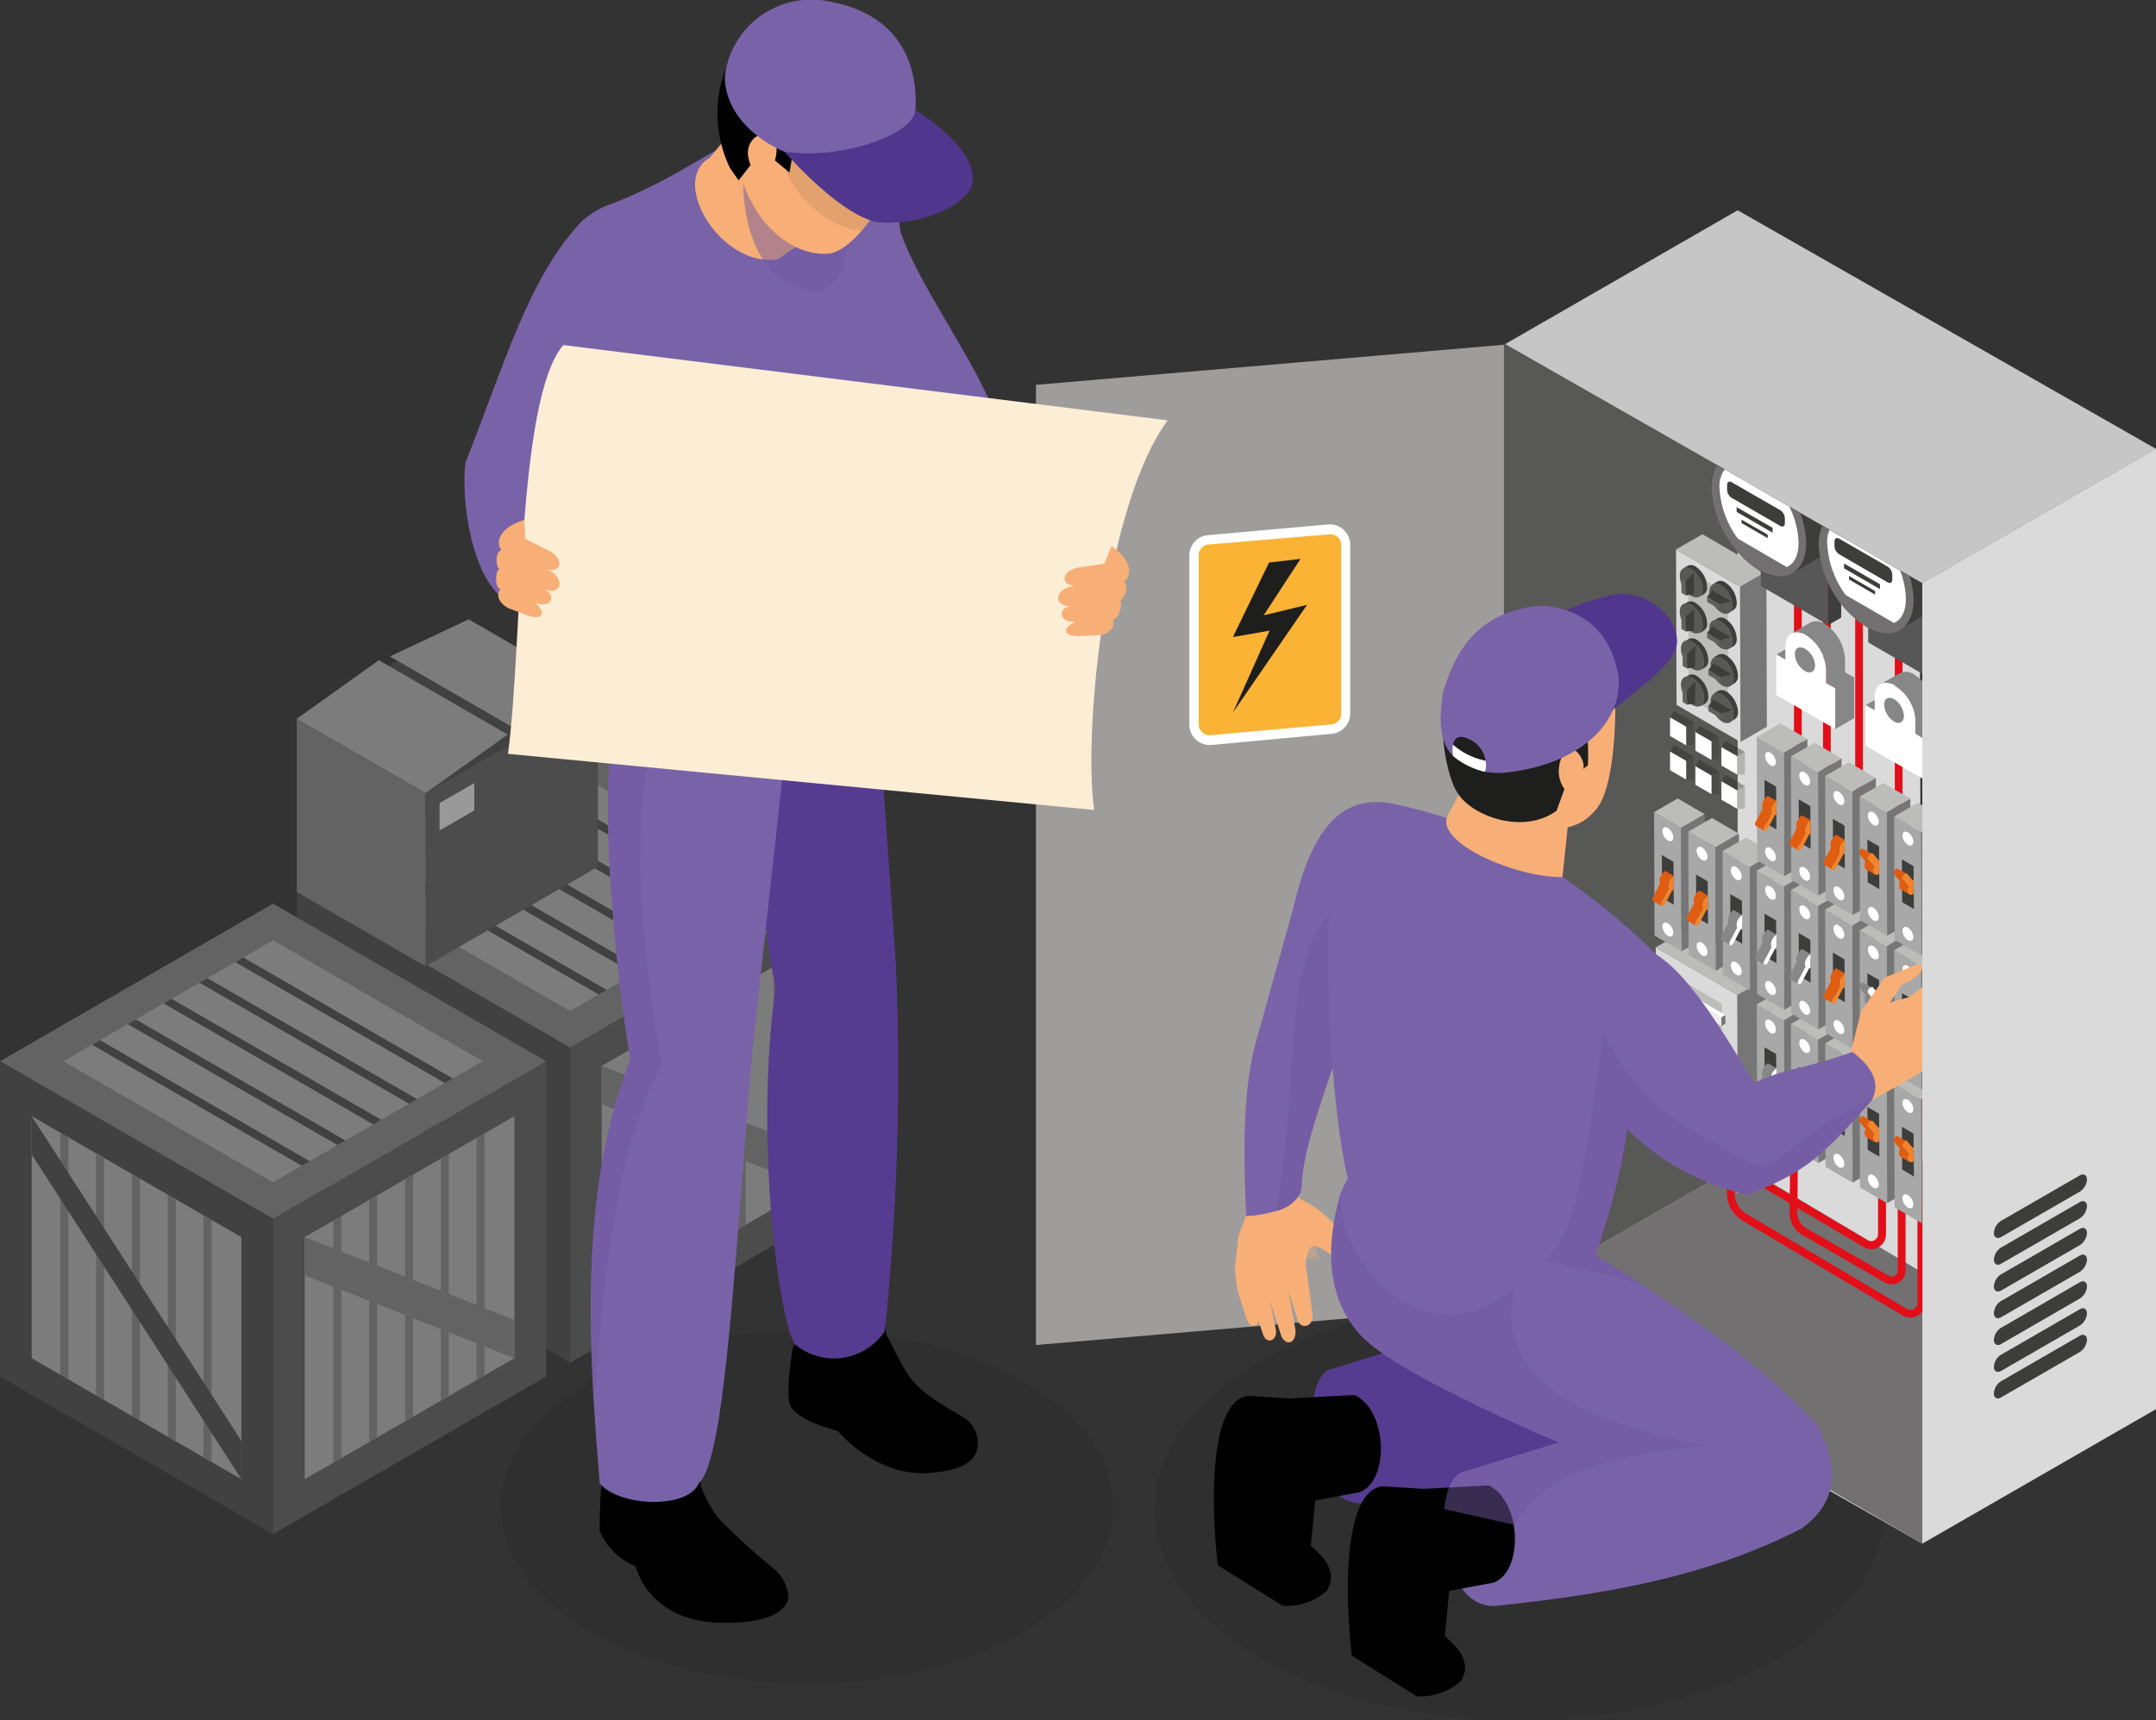 <svg xmlns="http://www.w3.org/2000/svg" xmlns:xlink="http://www.w3.org/1999/xlink" viewBox="0 0 212.38 169.51"><rect x="0" y="0" width="212.38" height="169.51" fill="#333333" stroke="none"/><defs><style>.cls-1{fill:none;}.cls-2{isolation:isolate;}.cls-16,.cls-24,.cls-3,.cls-40{fill:#1e1e1c;}.cls-3,.cls-38{opacity:0.15;}.cls-3,.cls-32,.cls-36,.cls-38,.cls-40{mix-blend-mode:multiply;}.cls-36,.cls-4{opacity:0.5;}.cls-5{fill:#939393;}.cls-6{fill:#c6c6c6;}.cls-7{fill:#4f4f4f;}.cls-8{fill:#666;}.cls-9{fill:#fff;}.cls-10{fill:#dadada;}.cls-11{fill:#c7c6c6;}.cls-12{fill:#9e9d9c;}.cls-13,.cls-38{fill:#3d3d3b;}.cls-14{fill:#585857;}.cls-15{fill:#fab334;}.cls-17{fill:#727070;}.cls-18{clip-path:url(#clip-path);}.cls-19{fill:#e20e18;}.cls-20{fill:#bcbcbb;}.cls-21{fill:#767676;}.cls-22{fill:#eeeded;}.cls-23{fill:#626161;}.cls-24{opacity:0.2;}.cls-25{fill:#a8a8a8;}.cls-26{fill:#878787;}.cls-27{fill:#df5c11;}.cls-28{fill:#f1842c;}.cls-29{fill:#575757;}.cls-30{fill:#3d3d3d;}.cls-31,.cls-32{fill:#f7af77;}.cls-32{opacity:0.3;}.cls-33{fill:#7963a8;}.cls-34{fill:#563c90;}.cls-35{fill:#010101;}.cls-36{fill:#7159a2;}.cls-37{fill:#50368c;}.cls-39{fill:#fcedd5;}.cls-40{opacity:0.1;}</style><clipPath id="clip-path"><polygon id="SVGID" class="cls-1" points="148.4 33.83 189.37 57.49 189.37 152.1 148.4 128.45 148.4 33.83"/></clipPath></defs><g class="cls-2"><g id="Layer_2" data-name="Layer 2"><g id="Layer_1-2" data-name="Layer 1"><ellipse class="cls-3" cx="149.68" cy="148.74" rx="35.97" ry="20.77"/><ellipse class="cls-3" cx="79.51" cy="148.48" rx="30.18" ry="17.42"/><g class="cls-4"><polygon class="cls-5" points="83.05 87.7 56.15 103.23 29.25 87.7 56.15 72.17 83.05 87.7"/><polygon class="cls-6" points="76.8 87.7 56.15 99.62 35.49 87.7 56.15 75.77 76.8 87.7"/><polygon class="cls-7" points="59.76 97.54 58.97 97.99 38.32 86.07 39.1 85.61 59.76 97.54"/><polygon class="cls-7" points="63.28 95.5 62.5 95.96 41.84 84.03 42.63 83.58 63.28 95.5"/><polygon class="cls-7" points="66.81 93.47 66.03 93.92 45.37 81.99 46.15 81.54 66.81 93.47"/><polygon class="cls-7" points="70.34 91.43 69.55 91.88 48.9 79.96 49.68 79.5 70.34 91.43"/><polygon class="cls-7" points="73.86 89.39 73.08 89.85 52.42 77.92 53.21 77.47 73.86 89.39"/><polygon class="cls-7" points="56.15 134.28 29.25 118.76 29.25 87.7 56.15 103.23 56.15 134.28"/><polygon class="cls-6" points="53.03 128.88 32.37 116.95 32.37 93.1 53.03 105.03 53.03 128.88"/><polygon class="cls-5" points="35.98 119.04 35.19 118.58 35.19 94.73 35.98 95.19 35.98 119.04"/><polygon class="cls-5" points="39.51 121.07 38.72 120.62 38.72 96.77 39.51 97.22 39.51 121.07"/><polygon class="cls-5" points="43.03 123.11 42.25 122.66 42.25 98.81 43.03 99.26 43.03 123.11"/><polygon class="cls-5" points="46.56 125.15 45.78 124.69 45.78 100.84 46.56 101.3 46.56 125.15"/><polygon class="cls-5" points="50.09 127.18 49.3 126.73 49.3 102.88 50.09 103.33 50.09 127.18"/><polygon class="cls-7" points="53.03 128.88 32.37 96.88 32.37 93.1 53.03 125.11 53.03 128.88"/><polygon class="cls-8" points="83.05 118.76 56.15 134.28 56.15 103.23 83.04 87.7 83.05 118.76"/><polygon class="cls-6" points="79.92 116.95 59.27 128.88 59.27 105.03 79.92 93.1 79.92 116.95"/><polygon class="cls-5" points="62.88 126.8 62.09 127.25 62.09 103.4 62.88 102.94 62.88 126.8"/><polygon class="cls-5" points="66.4 124.76 65.62 125.21 65.62 101.36 66.4 100.91 66.4 124.76"/><polygon class="cls-5" points="69.93 122.72 69.15 123.18 69.15 99.33 69.93 98.87 69.93 122.72"/><polygon class="cls-5" points="73.46 120.69 72.67 121.14 72.67 97.29 73.46 96.84 73.46 120.69"/><polygon class="cls-5" points="76.98 118.65 76.2 119.1 76.2 95.25 76.98 94.8 76.98 118.65"/><polygon class="cls-5" points="79.92 116.95 59.27 108.8 59.27 105.03 79.92 113.18 79.92 116.95"/><polygon class="cls-5" points="53.8 104.57 26.9 120.1 0 104.57 26.9 89.04 53.8 104.57"/><polygon class="cls-6" points="47.55 104.57 26.9 116.5 6.24 104.57 26.9 92.65 47.55 104.57"/><polygon class="cls-7" points="30.51 114.42 29.72 114.87 9.07 102.94 9.85 102.49 30.51 114.42"/><polygon class="cls-7" points="34.03 112.38 33.25 112.83 12.59 100.91 13.38 100.45 34.03 112.38"/><polygon class="cls-7" points="37.56 110.34 36.78 110.8 16.12 98.87 16.9 98.42 37.56 110.34"/><polygon class="cls-7" points="41.09 108.31 40.3 108.76 19.65 96.83 20.43 96.38 41.09 108.31"/><polygon class="cls-7" points="44.62 106.27 43.83 106.72 23.17 94.8 23.96 94.34 44.62 106.27"/><polygon class="cls-7" points="26.9 151.16 0 135.63 0 104.57 26.9 120.1 26.9 151.16"/><polygon class="cls-6" points="23.78 145.75 3.12 133.83 3.12 109.98 23.78 121.9 23.78 145.75"/><polygon class="cls-5" points="6.73 135.91 5.94 135.46 5.94 111.61 6.73 112.06 6.73 135.91"/><polygon class="cls-5" points="10.26 137.95 9.47 137.5 9.47 113.64 10.26 114.1 10.26 137.95"/><polygon class="cls-5" points="13.78 139.99 13 139.53 13 115.68 13.78 116.13 13.78 139.99"/><polygon class="cls-5" points="17.31 142.02 16.53 141.57 16.53 117.72 17.31 118.17 17.31 142.02"/><polygon class="cls-5" points="20.84 144.06 20.05 143.61 20.05 119.75 20.84 120.21 20.84 144.06"/><polygon class="cls-7" points="23.78 145.75 3.12 113.75 3.12 109.98 23.78 141.98 23.78 145.75"/><polygon class="cls-8" points="53.8 135.63 26.9 151.16 26.9 120.1 53.79 104.57 53.8 135.63"/><polygon class="cls-6" points="50.67 133.83 30.02 145.75 30.02 121.9 50.67 109.98 50.67 133.83"/><polygon class="cls-5" points="33.63 143.67 32.84 144.13 32.84 120.27 33.63 119.82 33.63 143.67"/><polygon class="cls-5" points="37.15 141.64 36.37 142.09 36.37 118.24 37.15 117.78 37.15 141.64"/><polygon class="cls-5" points="40.68 139.6 39.9 140.05 39.9 116.2 40.68 115.75 40.68 139.6"/><polygon class="cls-5" points="44.21 137.56 43.42 138.02 43.42 114.16 44.21 113.71 44.21 137.56"/><polygon class="cls-5" points="47.73 135.53 46.95 135.98 46.95 112.13 47.73 111.67 47.73 135.53"/><polygon class="cls-5" points="50.67 133.83 30.02 125.67 30.02 121.9 50.67 130.06 50.67 133.83"/><polygon class="cls-5" points="41.91 95.21 29.23 87.89 29.23 70.83 41.91 78.15 41.91 95.21"/><polygon class="cls-8" points="58.9 85.41 41.91 95.21 41.91 78.15 58.9 68.34 58.9 85.41"/><polygon class="cls-7" points="58.9 68.34 51.1 72.84 50.38 73.26 41.92 78.15 29.23 70.83 37.7 65.94 38.42 65.52 46.22 61.02 58.9 68.34"/><polygon class="cls-9" points="46.72 79.86 43.3 81.83 43.3 79.13 46.72 77.16 46.72 79.86"/><polygon class="cls-6" points="50.01 72.38 41.92 78.15 29.23 70.83 37.32 65.05 50.01 72.38"/><polygon class="cls-6" points="51.09 72 58.84 68.35 46.16 61.03 38.41 64.68 51.09 72"/></g><polygon class="cls-10" points="212.38 44.23 212.38 138.85 189.36 152.1 189.36 57.48 212.38 44.23"/><polygon class="cls-10" points="148.15 33.97 189.11 57.63 189.36 152.1 148.15 128.59 148.15 33.97"/><polygon class="cls-11" points="212.38 44.23 189.36 57.48 171.42 47.25 148.4 34.12 148.15 33.97 148.4 33.83 171.17 20.72 171.42 20.86 212.38 44.23"/><polygon class="cls-12" points="189.36 125.39 189.36 151.78 148.4 128.41 171.42 115.15 189.36 125.39"/><path class="cls-13" d="M204.89,131.61c.38-.22.69,0,.69.4a1.54,1.54,0,0,1-.69,1.2l-7.78,4.49c-.39.22-.7.05-.7-.4a1.52,1.52,0,0,1,.7-1.2Z"/><path class="cls-13" d="M204.89,129c.38-.22.69,0,.69.4a1.54,1.54,0,0,1-.69,1.2l-7.78,4.49c-.39.22-.7,0-.7-.4a1.52,1.52,0,0,1,.7-1.2Z"/><path class="cls-13" d="M204.89,126.34c.38-.22.69,0,.69.4a1.52,1.52,0,0,1-.69,1.2l-7.78,4.5c-.39.22-.7,0-.7-.4a1.51,1.51,0,0,1,.7-1.2Z"/><path class="cls-13" d="M204.89,123.71c.38-.22.69,0,.69.4a1.54,1.54,0,0,1-.69,1.2l-7.78,4.49c-.39.22-.7,0-.7-.4a1.52,1.52,0,0,1,.7-1.2Z"/><path class="cls-13" d="M204.89,121.08c.38-.22.69,0,.69.4a1.54,1.54,0,0,1-.69,1.2l-7.78,4.49c-.39.22-.7,0-.7-.4a1.52,1.52,0,0,1,.7-1.2Z"/><path class="cls-13" d="M204.89,118.44c.38-.22.69,0,.69.4a1.54,1.54,0,0,1-.69,1.2l-7.78,4.49c-.39.23-.7,0-.7-.4a1.54,1.54,0,0,1,.7-1.2Z"/><path class="cls-13" d="M204.89,115.81c.38-.22.69,0,.69.4a1.54,1.54,0,0,1-.69,1.2l-7.78,4.49c-.39.22-.7,0-.7-.4a1.52,1.52,0,0,1,.7-1.2Z"/><polygon class="cls-14" points="171.17 46.97 171.17 114.84 148.15 128.1 148.15 33.83 171.17 46.97"/><polygon class="cls-12" points="148.15 33.97 102.05 37.92 102.05 132.53 148.15 128.59 148.15 33.97"/><path class="cls-9" d="M119.16,73.41a2,2,0,0,1-2-2V54.73a2,2,0,0,1,1.86-2l11.88-1.06H131a2,2,0,0,1,2,2.05V70.31a2,2,0,0,1-1.86,2L119.3,73.41Z"/><path class="cls-15" d="M119.07,53.65l11.87-1a1.08,1.08,0,0,1,1.18,1.07V70.31a1.07,1.07,0,0,1-1,1.07l-11.87,1.06a1.07,1.07,0,0,1-1.17-1.07V54.73A1.08,1.08,0,0,1,119.07,53.65Z"/><polygon class="cls-16" points="125.01 55.43 121.45 62.77 125.06 62.14 121.45 70.21 128.75 59.6 124.48 60.63 128.11 55.07 125.01 55.43"/><polygon class="cls-17" points="189.36 125.39 189.36 152.1 148.15 128.1 171.38 114.69 189.36 125.39"/><g class="cls-18"><rect class="cls-19" x="189.67" y="57.35" width="0.76" height="31.4"/><path class="cls-19" d="M188.18,129.82a1.41,1.41,0,0,0,.72-.19,1.45,1.45,0,0,0,.74-1.26v-23h-.76v23a.71.71,0,0,1-.35.6.7.7,0,0,1-.7,0l-15.78-9.35a2.4,2.4,0,0,1-1.18-2.07v-7h-.76v7a3.18,3.18,0,0,0,1.55,2.73l15.78,9.35A1.52,1.52,0,0,0,188.18,129.82Z"/><path class="cls-19" d="M186.34,126.55a1.42,1.42,0,0,0,.69-.18,1.37,1.37,0,0,0,.68-1.18V102.05h-.77v23.14a.6.6,0,0,1-.3.52.62.62,0,0,1-.59,0l-8.13-4.7a1.72,1.72,0,0,1-.87-1.51l.09-9.65h-.76l-.09,9.65a2.49,2.49,0,0,0,1.25,2.18l8.12,4.69A1.32,1.32,0,0,0,186.34,126.55Z"/><path class="cls-19" d="M184.31,123.09a1.49,1.49,0,0,0,.73-.2,1.44,1.44,0,0,0,.74-1.27V98.69H185v22.93a.7.7,0,0,1-1,.61L166.69,112l-.39.65,17.27,10.22A1.43,1.43,0,0,0,184.31,123.09Z"/><rect class="cls-19" x="186.65" y="55.79" width="0.76" height="31.4"/><rect class="cls-19" x="182.75" y="53.88" width="0.76" height="31.4"/><rect class="cls-19" x="179.58" y="52.89" width="0.76" height="31.4"/><rect class="cls-19" x="176.72" y="51.38" width="0.76" height="31.4"/><g class="cls-2"><polygon class="cls-10" points="171.15 98.03 163.1 93.35 163.15 112.9 171.2 117.58 171.15 98.03"/><polygon class="cls-20" points="169.62 98.91 164.63 96 164.67 112.02 169.67 114.93 169.62 98.91"/><polygon class="cls-20" points="174.47 96.11 166.42 91.43 163.1 93.35 171.15 98.03 174.47 96.11"/><polygon class="cls-21" points="171.15 98.03 171.2 117.58 174.52 115.66 174.47 96.11 171.15 98.03"/></g><g class="cls-2"><polygon class="cls-22" points="169.57 100.25 163.75 96.86 163.75 97.7 169.57 101.09 169.57 100.25"/><polygon class="cls-9" points="169.96 100.02 164.13 96.63 163.75 96.86 169.57 100.25 169.96 100.02"/><polygon class="cls-21" points="169.57 100.25 169.57 101.09 169.97 100.86 169.96 100.02 169.57 100.25"/></g><g class="cls-2"><polygon class="cls-22" points="169.57 102.28 163.75 98.89 163.75 99.73 169.57 103.12 169.57 102.28"/><polygon class="cls-9" points="169.96 102.05 164.13 98.67 163.75 98.89 169.57 102.28 169.96 102.05"/><polygon class="cls-21" points="169.57 102.28 169.57 103.12 169.97 102.89 169.96 102.05 169.57 102.28"/></g><g class="cls-2"><polygon class="cls-22" points="169.57 104.31 163.75 100.92 163.75 101.76 169.57 105.15 169.57 104.31"/><polygon class="cls-9" points="169.96 104.08 164.13 100.7 163.75 100.92 169.57 104.31 169.96 104.08"/><polygon class="cls-21" points="169.57 104.31 169.57 105.15 169.97 104.92 169.96 104.08 169.57 104.31"/></g><g class="cls-2"><polygon class="cls-22" points="169.57 106.34 163.75 102.95 163.75 103.8 169.57 107.18 169.57 106.34"/><polygon class="cls-9" points="169.96 106.11 164.13 102.73 163.75 102.95 169.57 106.34 169.96 106.11"/><polygon class="cls-21" points="169.57 106.34 169.57 107.18 169.97 106.96 169.96 106.11 169.57 106.34"/></g><g class="cls-2"><polygon class="cls-22" points="169.57 108.37 163.75 104.98 163.75 105.83 169.57 109.21 169.57 108.37"/><polygon class="cls-9" points="169.96 108.15 164.13 104.76 163.75 104.98 169.57 108.37 169.96 108.15"/><polygon class="cls-21" points="169.57 108.37 169.57 109.21 169.97 108.99 169.96 108.15 169.57 108.37"/></g><g class="cls-2"><polygon class="cls-22" points="169.57 110.4 163.75 107.02 163.75 107.86 169.57 111.25 169.57 110.4"/><polygon class="cls-9" points="169.96 110.18 164.13 106.79 163.75 107.02 169.57 110.4 169.96 110.18"/><polygon class="cls-21" points="169.57 110.4 169.57 111.25 169.97 111.02 169.96 110.18 169.57 110.4"/></g><g class="cls-2"><polygon class="cls-22" points="169.57 112.44 163.75 109.05 163.75 109.89 169.57 113.28 169.57 112.44"/><polygon class="cls-9" points="169.96 112.21 164.13 108.82 163.75 109.05 169.57 112.44 169.96 112.21"/><polygon class="cls-21" points="169.57 112.44 169.57 113.28 169.97 113.05 169.96 112.21 169.57 112.44"/></g><g class="cls-2"><polygon class="cls-22" points="169.57 114.47 163.75 111.08 163.75 111.92 169.57 115.31 169.57 114.47"/><polygon class="cls-9" points="169.96 114.24 164.13 110.86 163.75 111.08 169.57 114.47 169.96 114.24"/><polygon class="cls-21" points="169.57 114.47 169.57 115.31 169.97 115.08 169.96 114.24 169.57 114.47"/></g><g class="cls-2"><polygon class="cls-10" points="171.4 57.81 165.1 54.14 165.15 69.45 171.45 73.11 171.4 57.81"/><polygon class="cls-20" points="170.21 58.49 166.3 56.22 166.34 68.76 170.25 71.03 170.21 58.49"/><polygon class="cls-20" points="174 56.3 167.7 52.64 165.1 54.14 171.4 57.81 174 56.3"/><polygon class="cls-21" points="171.4 57.81 171.45 73.11 174.05 71.61 174 56.3 171.4 57.81"/></g><path class="cls-13" d="M170.44,71.13l.43-.25a.8.8,0,0,0,.33-.73,2.51,2.51,0,0,0-1.13-2,.79.79,0,0,0-.8-.08l-.43.25Z"/><path class="cls-12" d="M168.51,69.09c0-.72.51-1,1.13-.65a2.47,2.47,0,0,1,1.13,2c0,.72-.5,1-1.13.66A2.51,2.51,0,0,1,168.51,69.09Z"/><path class="cls-14" d="M168.51,69.09c0-.72.51-1,1.13-.65a2.47,2.47,0,0,1,1.13,2c0,.72-.5,1-1.13.66A2.51,2.51,0,0,1,168.51,69.09Z"/><g class="cls-2"><polygon class="cls-14" points="170.61 70 170.61 70.5 169.51 70.78 169.51 70.28 170.61 70"/><polygon class="cls-23" points="169.51 70.28 169.51 70.78 168.28 70.07 168.28 69.57 169.51 70.28"/><polygon class="cls-13" points="168.28 69.57 168.77 68.94 170.61 70 169.51 70.28 168.28 69.57"/></g><path class="cls-13" d="M165.92,66.78l.43-.25a.79.79,0,0,1,.8.08,2.5,2.5,0,0,1,1.13,2,.79.79,0,0,1-.34.73l-.42.24Z"/><path class="cls-12" d="M166.72,69.46c.62.36,1.13.07,1.13-.65a2.51,2.51,0,0,0-1.13-2c-.63-.36-1.13-.06-1.13.66A2.47,2.47,0,0,0,166.72,69.46Z"/><path class="cls-14" d="M166.72,69.46c.62.36,1.13.07,1.13-.65a2.51,2.51,0,0,0-1.13-2c-.63-.36-1.13-.06-1.13.66A2.47,2.47,0,0,0,166.72,69.46Z"/><g class="cls-2"><polygon class="cls-14" points="166.98 67.19 166.55 66.95 165.75 67.75 166.18 68 166.98 67.19"/><polygon class="cls-23" points="166.18 68 165.75 67.75 165.75 69.18 166.18 69.43 166.18 68"/><polygon class="cls-13" points="166.18 69.43 166.98 69.32 166.98 67.19 166.18 68 166.18 69.43"/></g><path class="cls-13" d="M170.44,67.57l.43-.25a.8.8,0,0,0,.33-.73,2.51,2.51,0,0,0-1.13-2,.82.82,0,0,0-.8-.08l-.43.25Z"/><path class="cls-12" d="M168.51,65.53c0-.72.51-1,1.13-.65a2.49,2.49,0,0,1,1.13,2c0,.72-.5,1-1.13.65A2.51,2.51,0,0,1,168.51,65.53Z"/><path class="cls-14" d="M168.51,65.53c0-.72.51-1,1.13-.65a2.49,2.49,0,0,1,1.13,2c0,.72-.5,1-1.13.65A2.51,2.51,0,0,1,168.51,65.53Z"/><g class="cls-2"><polygon class="cls-14" points="170.61 66.44 170.61 66.94 169.51 67.22 169.51 66.73 170.61 66.44"/><polygon class="cls-23" points="169.51 66.73 169.51 67.22 168.28 66.51 168.28 66.02 169.51 66.73"/><polygon class="cls-13" points="168.28 66.02 168.77 65.38 170.61 66.44 169.51 66.73 168.28 66.02"/></g><path class="cls-13" d="M165.92,63.22l.43-.25a.79.79,0,0,1,.8.08,2.51,2.51,0,0,1,1.13,2,.79.79,0,0,1-.34.73l-.42.25Z"/><path class="cls-12" d="M166.72,65.91c.62.36,1.13.07,1.13-.65a2.5,2.5,0,0,0-1.13-2c-.63-.36-1.13-.07-1.13.65A2.49,2.49,0,0,0,166.72,65.91Z"/><path class="cls-14" d="M166.72,65.91c.62.36,1.13.07,1.13-.65a2.5,2.5,0,0,0-1.13-2c-.63-.36-1.13-.07-1.13.65A2.49,2.49,0,0,0,166.72,65.91Z"/><g class="cls-2"><polygon class="cls-14" points="166.98 63.64 166.55 63.39 165.75 64.2 166.18 64.45 166.98 63.64"/><polygon class="cls-23" points="166.18 64.45 165.75 64.2 165.75 65.62 166.18 65.87 166.18 64.45"/><polygon class="cls-13" points="166.18 65.87 166.98 65.76 166.98 63.64 166.18 64.45 166.18 65.87"/></g><path class="cls-13" d="M170.32,63.92l.43-.24a.78.78,0,0,0,.33-.73A2.49,2.49,0,0,0,170,61a.79.79,0,0,0-.8-.08l-.42.25Z"/><path class="cls-12" d="M168.39,61.89c0-.72.51-1,1.13-.65a2.47,2.47,0,0,1,1.13,1.95c0,.72-.5,1-1.13.66A2.51,2.51,0,0,1,168.39,61.89Z"/><path class="cls-14" d="M168.39,61.89c0-.72.51-1,1.13-.65a2.47,2.47,0,0,1,1.13,1.95c0,.72-.5,1-1.13.66A2.51,2.51,0,0,1,168.39,61.89Z"/><g class="cls-2"><polygon class="cls-14" points="170.49 62.8 170.49 63.29 169.39 63.58 169.39 63.08 170.49 62.8"/><polygon class="cls-23" points="169.39 63.08 169.39 63.58 168.16 62.87 168.16 62.37 169.39 63.08"/><polygon class="cls-13" points="168.16 62.37 168.65 61.73 170.49 62.8 169.39 63.08 168.16 62.37"/></g><path class="cls-13" d="M165.8,59.57l.43-.24a.79.79,0,0,1,.8.08,2.5,2.5,0,0,1,1.13,2,.82.82,0,0,1-.33.74l-.43.24Z"/><path class="cls-12" d="M166.6,62.26c.63.36,1.13.07,1.13-.65a2.49,2.49,0,0,0-1.13-2c-.62-.36-1.13-.06-1.13.66A2.5,2.5,0,0,0,166.6,62.26Z"/><path class="cls-14" d="M166.6,62.26c.63.36,1.13.07,1.13-.65a2.49,2.49,0,0,0-1.13-2c-.62-.36-1.13-.06-1.13.66A2.5,2.5,0,0,0,166.6,62.26Z"/><g class="cls-2"><polygon class="cls-14" points="166.86 59.99 166.43 59.75 165.63 60.55 166.06 60.8 166.86 59.99"/><polygon class="cls-23" points="166.06 60.8 165.63 60.55 165.63 61.98 166.06 62.23 166.06 60.8"/><polygon class="cls-13" points="166.06 62.23 166.86 62.12 166.86 59.99 166.06 60.8 166.06 62.23"/></g><path class="cls-13" d="M170.32,60.37l.43-.25a.78.78,0,0,0,.33-.73,2.49,2.49,0,0,0-1.13-2,.82.82,0,0,0-.8-.08l-.42.25Z"/><path class="cls-12" d="M168.39,58.33c0-.72.51-1,1.13-.65a2.49,2.49,0,0,1,1.13,2c0,.72-.5,1-1.13.65A2.51,2.51,0,0,1,168.39,58.33Z"/><path class="cls-14" d="M168.39,58.33c0-.72.51-1,1.13-.65a2.49,2.49,0,0,1,1.13,2c0,.72-.5,1-1.13.65A2.51,2.51,0,0,1,168.39,58.33Z"/><g class="cls-2"><polygon class="cls-14" points="170.49 59.24 170.49 59.74 169.39 60.02 169.39 59.53 170.49 59.24"/><polygon class="cls-23" points="169.39 59.53 169.39 60.02 168.16 59.31 168.16 58.81 169.39 59.53"/><polygon class="cls-13" points="168.16 58.81 168.65 58.18 170.49 59.24 169.39 59.53 168.16 58.81"/></g><path class="cls-13" d="M165.8,56l.43-.25a.79.79,0,0,1,.8.08,2.51,2.51,0,0,1,1.13,2,.8.8,0,0,1-.33.73l-.43.25Z"/><path class="cls-12" d="M166.6,58.71c.63.36,1.13.06,1.13-.66a2.47,2.47,0,0,0-1.13-1.95c-.62-.36-1.13-.07-1.13.65A2.51,2.51,0,0,0,166.6,58.71Z"/><path class="cls-14" d="M166.6,58.71c.63.36,1.13.06,1.13-.66a2.47,2.47,0,0,0-1.13-1.95c-.62-.36-1.13-.07-1.13.65A2.51,2.51,0,0,0,166.6,58.71Z"/><g class="cls-2"><polygon class="cls-14" points="166.86 56.44 166.43 56.19 165.63 57 166.06 57.24 166.86 56.44"/><polygon class="cls-23" points="166.06 57.24 165.63 57 165.63 58.42 166.06 58.67 166.06 57.24"/><polygon class="cls-13" points="166.06 58.67 166.86 58.56 166.86 56.44 166.06 57.24 166.06 58.67"/></g><polygon class="cls-24" points="164.9 73.41 166.85 74.54 166.85 76.79 166.1 76.81 164.61 75.83 164.51 74.05 164.9 73.41"/><polygon class="cls-9" points="164.51 74.05 166.1 74.97 166.1 76.81 164.51 75.89 164.51 74.05"/><polygon class="cls-24" points="164.9 73.41 166.85 74.54 166.1 74.97 164.51 74.05 164.9 73.41"/><polygon class="cls-24" points="167.4 74.86 169.35 75.98 169.35 78.24 168.6 78.25 167.12 77.27 167.01 75.5 167.4 74.86"/><polygon class="cls-9" points="167.01 75.5 168.6 76.42 168.6 78.25 167.01 77.33 167.01 75.5"/><polygon class="cls-24" points="167.4 74.86 169.35 75.98 168.6 76.42 167.01 75.5 167.4 74.86"/><polygon class="cls-24" points="169.96 76.35 171.89 77.46 171.89 79.69 171.15 79.71 169.68 78.74 169.57 76.98 169.96 76.35"/><polygon class="cls-9" points="169.57 76.98 171.15 77.89 171.15 79.71 169.57 78.8 169.57 76.98"/><polygon class="cls-24" points="169.96 76.35 171.89 77.46 171.15 77.89 169.57 76.98 169.96 76.35"/><polygon class="cls-24" points="164.9 70.04 166.85 71.17 166.85 73.42 166.1 73.44 164.61 72.46 164.51 70.68 164.9 70.04"/><polygon class="cls-9" points="164.51 70.68 166.1 71.6 166.1 73.44 164.51 72.52 164.51 70.68"/><polygon class="cls-24" points="164.9 70.04 166.85 71.17 166.1 71.6 164.51 70.68 164.9 70.04"/><polygon class="cls-24" points="167.4 71.49 169.35 72.62 169.35 74.87 168.6 74.88 167.12 73.91 167.01 72.13 167.4 71.49"/><polygon class="cls-9" points="167.01 72.13 168.6 73.05 168.6 74.88 167.01 73.97 167.01 72.13"/><polygon class="cls-24" points="167.4 71.49 169.35 72.62 168.6 73.05 167.01 72.13 167.4 71.49"/><polygon class="cls-24" points="169.96 72.98 171.89 74.09 171.89 76.33 171.15 76.34 169.68 75.37 169.57 73.61 169.96 72.98"/><polygon class="cls-9" points="169.57 73.61 171.15 74.52 171.15 76.34 169.57 75.43 169.57 73.61"/><polygon class="cls-24" points="169.96 72.98 171.89 74.09 171.15 74.52 169.57 73.61 169.96 72.98"/><g class="cls-2"><polygon class="cls-25" points="175.72 100.52 173.05 98.97 173.09 111.13 175.75 112.68 175.72 100.52"/><polygon class="cls-13" points="174.96 103.86 173.81 103.19 173.84 107.42 174.99 108.08 174.96 103.86"/><polygon class="cls-20" points="178.04 99.17 175.38 97.62 173.05 98.97 175.72 100.52 178.04 99.17"/><polygon class="cls-21" points="175.72 100.52 175.75 112.68 178.08 111.34 178.04 99.17 175.72 100.52"/></g><path class="cls-9" d="M173.87,100.84a1.22,1.22,0,0,0,.53.93c.3.17.54,0,.54-.31a1.17,1.17,0,0,0-.54-.93C174.11,100.36,173.87,100.5,173.87,100.84Z"/><path class="cls-9" d="M173.87,110.23a1.18,1.18,0,0,0,.53.92c.3.17.54,0,.54-.3a1.17,1.17,0,0,0-.54-.93C174.11,109.75,173.87,109.89,173.87,110.23Z"/><g class="cls-2"><path class="cls-26" d="M172.94,107.35l.69-1.33a.9.9,0,0,1,.09-.78,1.25,1.25,0,0,1,.42-.48l.85.5a1.32,1.32,0,0,0-.43.47.93.93,0,0,0-.08.78l-.69,1.33c-.08.16-.08.32,0,.37l-.85-.49C172.87,107.67,172.86,107.51,172.94,107.35Z"/><path class="cls-9" d="M175,105.26a1.32,1.32,0,0,0-.43.47.93.93,0,0,0-.08.78l-.69,1.33c-.09.17-.08.33,0,.38a.23.23,0,0,0,.16,0,.51.51,0,0,0,.18-.2l.7-1.33.14-.06Z"/></g><g class="cls-2"><polygon class="cls-25" points="179.09 102.44 176.42 100.89 176.46 113.05 179.12 114.6 179.09 102.44"/><polygon class="cls-13" points="178.33 105.78 177.18 105.12 177.21 109.34 178.36 110.01 178.33 105.78"/><polygon class="cls-20" points="181.41 101.09 178.75 99.55 176.42 100.89 179.09 102.44 181.41 101.09"/><polygon class="cls-21" points="179.09 102.44 179.12 114.6 181.45 113.26 181.41 101.09 179.09 102.44"/></g><path class="cls-9" d="M177.24,102.76a1.2,1.2,0,0,0,.53.93c.3.17.54,0,.54-.31a1.18,1.18,0,0,0-.54-.93C177.48,102.28,177.24,102.42,177.24,102.76Z"/><path class="cls-9" d="M177.24,112.15a1.2,1.2,0,0,0,.53.93c.3.17.54,0,.54-.31a1.18,1.18,0,0,0-.54-.93C177.48,111.67,177.24,111.81,177.24,112.15Z"/><g class="cls-2"><path class="cls-26" d="M176.31,109.27l.69-1.33a.9.9,0,0,1,.09-.78,1.21,1.21,0,0,1,.42-.47l.85.49a1.27,1.27,0,0,0-.43.48.91.91,0,0,0-.08.77l-.69,1.34c-.08.15-.08.31,0,.36l-.85-.49C176.24,109.59,176.23,109.43,176.31,109.27Z"/><path class="cls-9" d="M178.36,107.18a1.27,1.27,0,0,0-.43.48.91.91,0,0,0-.08.77l-.69,1.34c-.09.16-.08.33,0,.37a.18.18,0,0,0,.16,0,.48.48,0,0,0,.18-.21l.7-1.33.14-.06Z"/></g><g class="cls-2"><polygon class="cls-25" points="182.46 104.36 179.79 102.81 179.83 114.98 182.49 116.53 182.46 104.36"/><polygon class="cls-13" points="181.7 107.71 180.55 107.04 180.58 111.26 181.73 111.93 181.7 107.71"/><polygon class="cls-20" points="184.78 103.02 182.12 101.47 179.79 102.81 182.46 104.36 184.78 103.02"/><polygon class="cls-21" points="182.46 104.36 182.49 116.53 184.82 115.18 184.78 103.02 182.46 104.36"/></g><path class="cls-9" d="M180.61,104.68a1.2,1.2,0,0,0,.53.93c.3.17.54,0,.54-.31a1.18,1.18,0,0,0-.54-.93C180.85,104.2,180.61,104.34,180.61,104.68Z"/><path class="cls-9" d="M180.61,114.07a1.2,1.2,0,0,0,.53.93c.3.17.54,0,.54-.31a1.18,1.18,0,0,0-.54-.93C180.85,113.59,180.61,113.73,180.61,114.07Z"/><g class="cls-2"><path class="cls-27" d="M179.68,111.19l.69-1.33a.9.9,0,0,1,.09-.78,1.21,1.21,0,0,1,.42-.47l.85.49a1.36,1.36,0,0,0-.43.48.91.91,0,0,0-.08.77l-.69,1.34c-.08.16-.08.31,0,.36l-.85-.49C179.61,111.51,179.6,111.35,179.68,111.19Z"/><path class="cls-28" d="M181.73,109.1a1.36,1.36,0,0,0-.43.48.91.91,0,0,0-.08.77l-.69,1.34c-.09.16-.08.33,0,.37a.18.18,0,0,0,.16,0,.51.51,0,0,0,.18-.2l.7-1.34.14-.06Z"/></g><g class="cls-2"><polygon class="cls-26" points="185.65 68.39 186.56 68.91 184.68 70 183.78 69.48 185.65 68.39"/><path class="cls-26" d="M185.26,67.41l1.88-1.08a1.41,1.41,0,0,1,1.41.13,4.37,4.37,0,0,1,2,3.45v1.31l.9.52v4l-1.88,1.09,0-4-.9-.52V71a4.34,4.34,0,0,0-2-3.42A1.46,1.46,0,0,0,185.26,67.41Z"/><path class="cls-9" d="M186.67,67.55c-1.09-.63-2-.12-2,1.14V70l-.9-.52v4l5.8,3.35,0-4-.9-.52V71a4.34,4.34,0,0,0-2-3.42Z"/></g><path class="cls-26" d="M185.6,69.45a2.13,2.13,0,0,0,1,1.66c.52.3.95,0,.95-.56a2.11,2.11,0,0,0-.95-1.65C186,68.59,185.6,68.84,185.6,69.45Z"/><g class="cls-2"><polygon class="cls-26" points="176.85 63.41 177.76 63.93 175.88 65.02 174.98 64.5 176.85 63.41"/><path class="cls-26" d="M176.46,62.43l1.88-1.09a1.42,1.42,0,0,1,1.41.14,4.41,4.41,0,0,1,2,3.45v1.31l.9.52v4l-1.87,1.09v-4l-.9-.52V66a4.34,4.34,0,0,0-2-3.42A1.42,1.42,0,0,0,176.46,62.43Z"/><path class="cls-9" d="M177.87,62.57c-1.09-.63-2-.12-2,1.14V65l-.9-.52v4l5.81,3.35v-4l-.9-.52V66a4.34,4.34,0,0,0-2-3.42Z"/></g><path class="cls-26" d="M176.8,64.47a2.09,2.09,0,0,0,1,1.65c.53.31,1,.06,1-.55a2.08,2.08,0,0,0-1-1.65C177.23,63.61,176.8,63.86,176.8,64.47Z"/><g class="cls-2"><polygon class="cls-25" points="185.85 106.39 183.19 104.85 183.22 117.01 185.89 118.56 185.85 106.39"/><polygon class="cls-13" points="185.1 109.74 183.95 109.08 183.98 113.3 185.13 113.97 185.1 109.74"/><polygon class="cls-20" points="188.18 105.05 185.51 103.5 183.19 104.85 185.85 106.39 188.18 105.05"/><polygon class="cls-21" points="185.85 106.39 185.89 118.56 188.21 117.22 188.18 105.05 185.85 106.39"/></g><path class="cls-9" d="M184,106.72a1.16,1.16,0,0,0,.54.92c.29.18.53,0,.53-.3a1.18,1.18,0,0,0-.53-.93C184.24,106.24,184,106.38,184,106.72Z"/><path class="cls-9" d="M184,116.11a1.16,1.16,0,0,0,.54.92c.29.17.53,0,.53-.31a1.18,1.18,0,0,0-.53-.92C184.24,115.63,184,115.77,184,116.11Z"/><g class="cls-2"><path class="cls-27" d="M184.21,110.68l.06,0,.85.5-.07,0,0,0-.85-.49Z"/><path class="cls-27" d="M183.25,110.12a.68.68,0,0,1,.12-.12.24.24,0,0,1,.18,0l.84.5s-.1,0-.17,0a.71.71,0,0,0-.13.12.4.4,0,0,0-.07.43l.59.69a.77.77,0,0,0,0,.74.21.21,0,0,0,.08.06l-.85-.49-.07-.06a.77.77,0,0,1,0-.74l-.59-.7C183.1,110.46,183.13,110.27,183.25,110.12Z"/><path class="cls-28" d="M184.22,110.49a.71.71,0,0,0-.13.12.4.4,0,0,0-.07.43l.59.69a.77.77,0,0,0,0,.74.39.39,0,0,0,.5,0s0-1.35,0-1.35l-.07,0,0,0-.59-.7S184.3,110.45,184.22,110.49Z"/></g><g class="cls-2"><polygon class="cls-25" points="189.26 108.35 186.59 106.8 186.63 118.97 189.29 120.52 189.26 108.35"/><polygon class="cls-13" points="188.5 111.7 187.35 111.03 187.38 115.25 188.53 115.92 188.5 111.7"/><polygon class="cls-20" points="191.58 107.01 188.92 105.46 186.59 106.8 189.26 108.35 191.58 107.01"/><polygon class="cls-21" points="189.26 108.35 189.29 120.52 191.62 119.18 191.58 107.01 189.26 108.35"/></g><path class="cls-9" d="M187.41,108.67a1.18,1.18,0,0,0,.53.93c.3.17.54,0,.54-.31a1.16,1.16,0,0,0-.54-.92C187.65,108.2,187.41,108.33,187.41,108.67Z"/><path class="cls-9" d="M187.41,118.06a1.18,1.18,0,0,0,.53.93c.3.17.54,0,.54-.31a1.2,1.2,0,0,0-.54-.93C187.65,117.58,187.41,117.72,187.41,118.06Z"/><g class="cls-2"><path class="cls-27" d="M187.61,112.64l.07,0,.84.49-.06,0-.05,0-.85-.49Z"/><path class="cls-27" d="M186.65,112.08a.29.29,0,0,1,.13-.12.18.18,0,0,1,.17,0l.85.49a.21.21,0,0,0-.17,0,.49.49,0,0,0-.13.12c-.11.15-.15.34-.07.42l.58.7a.77.77,0,0,0,0,.74l.08.06-.85-.49a.27.27,0,0,1-.08-.07.74.74,0,0,1,0-.73l-.58-.7A.38.38,0,0,1,186.65,112.08Z"/><path class="cls-28" d="M187.63,112.45a.49.49,0,0,0-.13.12c-.11.15-.15.34-.07.42l.58.7a.77.77,0,0,0,0,.74.37.37,0,0,0,.49,0s0-1.36,0-1.36l-.06,0-.05,0-.58-.7A.16.16,0,0,0,187.63,112.45Z"/></g><g class="cls-2"><polygon class="cls-25" points="165.61 81.57 162.94 80.02 162.98 92.19 165.64 93.74 165.61 81.57"/><polygon class="cls-13" points="164.85 84.92 163.7 84.25 163.73 88.47 164.88 89.14 164.85 84.92"/><polygon class="cls-20" points="167.93 80.23 165.27 78.68 162.94 80.02 165.61 81.57 167.93 80.23"/><polygon class="cls-21" points="165.61 81.57 165.64 93.74 167.97 92.39 167.93 80.23 165.61 81.57"/></g><path class="cls-9" d="M163.76,81.89a1.18,1.18,0,0,0,.53.93c.3.17.54,0,.54-.31a1.16,1.16,0,0,0-.54-.92C164,81.41,163.76,81.55,163.76,81.89Z"/><path class="cls-9" d="M163.76,91.28a1.2,1.2,0,0,0,.53.93c.3.17.54,0,.54-.31a1.2,1.2,0,0,0-.54-.93C164,90.8,163.76,90.94,163.76,91.28Z"/><g class="cls-2"><path class="cls-27" d="M162.83,88.41l.69-1.34a.88.88,0,0,1,.09-.77,1.25,1.25,0,0,1,.42-.48l.85.49a1.36,1.36,0,0,0-.43.48.93.93,0,0,0-.08.78l-.69,1.33c-.08.16-.08.32,0,.37l-.85-.5C162.76,88.72,162.75,88.56,162.83,88.41Z"/><path class="cls-28" d="M164.88,86.31a1.36,1.36,0,0,0-.43.48.93.93,0,0,0-.08.78l-.69,1.33c-.09.16-.08.33,0,.37a.18.18,0,0,0,.16,0,.51.51,0,0,0,.18-.2l.7-1.34.14,0Z"/></g><g class="cls-2"><polygon class="cls-25" points="168.98 83.49 166.31 81.94 166.35 94.11 169.01 95.66 168.98 83.49"/><polygon class="cls-13" points="168.22 86.84 167.07 86.17 167.1 90.39 168.25 91.06 168.22 86.84"/><polygon class="cls-20" points="171.3 82.15 168.64 80.6 166.31 81.94 168.98 83.49 171.3 82.15"/><polygon class="cls-21" points="168.98 83.49 169.01 95.66 171.34 94.32 171.3 82.15 168.98 83.49"/></g><path class="cls-9" d="M167.13,83.82a1.18,1.18,0,0,0,.53.92c.3.17.54,0,.54-.31a1.16,1.16,0,0,0-.54-.92C167.37,83.34,167.13,83.48,167.13,83.82Z"/><path class="cls-9" d="M167.13,93.21a1.18,1.18,0,0,0,.53.92c.3.17.54,0,.54-.31a1.16,1.16,0,0,0-.54-.92C167.37,92.73,167.13,92.86,167.13,93.21Z"/><g class="cls-2"><path class="cls-27" d="M166.2,90.33l.69-1.34a.88.88,0,0,1,.09-.77,1.25,1.25,0,0,1,.42-.48l.85.5a1.24,1.24,0,0,0-.43.47.93.93,0,0,0-.08.78l-.69,1.33c-.08.16-.08.32,0,.37l-.85-.5C166.13,90.65,166.12,90.49,166.2,90.33Z"/><path class="cls-28" d="M168.25,88.24a1.24,1.24,0,0,0-.43.47.93.93,0,0,0-.08.78l-.69,1.33c-.09.17-.08.33,0,.37a.18.18,0,0,0,.16,0,.51.51,0,0,0,.18-.2l.7-1.33.14-.06Z"/></g><g class="cls-2"><polygon class="cls-25" points="172.35 85.42 169.68 83.87 169.72 96.03 172.38 97.58 172.35 85.42"/><polygon class="cls-13" points="171.59 88.76 170.44 88.1 170.47 92.32 171.62 92.99 171.59 88.76"/><polygon class="cls-20" points="174.67 84.07 172.01 82.53 169.68 83.87 172.35 85.42 174.67 84.07"/><polygon class="cls-21" points="172.35 85.42 172.38 97.58 174.71 96.24 174.67 84.07 172.35 85.42"/></g><path class="cls-9" d="M170.5,85.74a1.2,1.2,0,0,0,.53.93c.3.17.54,0,.54-.31a1.18,1.18,0,0,0-.54-.93C170.74,85.26,170.5,85.4,170.5,85.74Z"/><path class="cls-9" d="M170.5,95.13a1.18,1.18,0,0,0,.53.92c.3.18.54,0,.54-.3a1.17,1.17,0,0,0-.54-.93C170.74,94.65,170.5,94.79,170.5,95.13Z"/><g class="cls-2"><path class="cls-26" d="M169.57,92.25l.69-1.33a.9.9,0,0,1,.09-.78,1.15,1.15,0,0,1,.42-.47l.85.49a1.32,1.32,0,0,0-.43.47.93.93,0,0,0-.08.78l-.69,1.33c-.08.16-.08.32,0,.37l-.85-.49C169.5,92.57,169.49,92.41,169.57,92.25Z"/><path class="cls-9" d="M171.62,90.16a1.32,1.32,0,0,0-.43.47.93.93,0,0,0-.08.78l-.69,1.33c-.09.17-.08.34,0,.38a.16.16,0,0,0,.16,0,.45.45,0,0,0,.18-.2l.7-1.33a.84.84,0,0,0,.14-.06Z"/></g><g class="cls-2"><polygon class="cls-25" points="175.72 87.34 173.05 85.79 173.09 97.95 175.75 99.5 175.72 87.34"/><polygon class="cls-13" points="174.96 90.69 173.81 90.02 173.84 94.24 174.99 94.91 174.96 90.69"/><polygon class="cls-20" points="178.04 86 175.38 84.45 173.05 85.79 175.72 87.34 178.04 86"/><polygon class="cls-21" points="175.72 87.34 175.75 99.5 178.08 98.16 178.04 86 175.72 87.34"/></g><path class="cls-9" d="M173.87,87.66a1.2,1.2,0,0,0,.53.93c.3.17.54,0,.54-.31a1.18,1.18,0,0,0-.54-.93C174.11,87.18,173.87,87.32,173.87,87.66Z"/><path class="cls-9" d="M173.87,97.05a1.2,1.2,0,0,0,.53.93c.3.17.54,0,.54-.31a1.18,1.18,0,0,0-.54-.93C174.11,96.57,173.87,96.71,173.87,97.05Z"/><g class="cls-2"><path class="cls-26" d="M172.94,94.17l.69-1.33a.9.9,0,0,1,.09-.78,1.21,1.21,0,0,1,.42-.47l.85.49a1.27,1.27,0,0,0-.43.48.91.91,0,0,0-.08.77l-.69,1.34c-.08.15-.08.31,0,.36l-.85-.49C172.87,94.49,172.86,94.33,172.94,94.17Z"/><path class="cls-9" d="M175,92.08a1.27,1.27,0,0,0-.43.48.91.91,0,0,0-.08.77l-.69,1.34c-.09.16-.08.33,0,.37a.18.18,0,0,0,.16,0,.51.51,0,0,0,.18-.2l.7-1.34a.42.42,0,0,0,.14-.06Z"/></g><g class="cls-2"><polygon class="cls-25" points="179.09 89.26 176.42 87.71 176.46 99.88 179.12 101.43 179.09 89.26"/><polygon class="cls-13" points="178.33 92.61 177.18 91.94 177.21 96.16 178.36 96.83 178.33 92.61"/><polygon class="cls-20" points="181.41 87.92 178.75 86.37 176.42 87.71 179.09 89.26 181.41 87.92"/><polygon class="cls-21" points="179.09 89.26 179.12 101.43 181.45 100.08 181.41 87.92 179.09 89.26"/></g><path class="cls-9" d="M177.24,89.58a1.2,1.2,0,0,0,.53.93c.3.17.54,0,.54-.31a1.18,1.18,0,0,0-.54-.93C177.48,89.1,177.24,89.24,177.24,89.58Z"/><path class="cls-9" d="M177.24,99a1.2,1.2,0,0,0,.53.93c.3.17.54,0,.54-.31a1.18,1.18,0,0,0-.54-.93C177.48,98.49,177.24,98.63,177.24,99Z"/><g class="cls-2"><path class="cls-26" d="M176.31,96.1l.69-1.34a.88.88,0,0,1,.09-.77,1.18,1.18,0,0,1,.42-.48l.85.49a1.36,1.36,0,0,0-.43.48.91.91,0,0,0-.08.77l-.69,1.34c-.08.16-.08.31,0,.36l-.85-.49C176.24,96.41,176.23,96.25,176.31,96.1Z"/><path class="cls-9" d="M178.36,94a1.36,1.36,0,0,0-.43.48.91.91,0,0,0-.08.77l-.69,1.34c-.09.16-.08.33,0,.37a.18.18,0,0,0,.16,0,.51.51,0,0,0,.18-.2l.7-1.34.14-.06Z"/></g><g class="cls-2"><polygon class="cls-25" points="182.46 91.18 179.79 89.63 179.83 101.8 182.49 103.35 182.46 91.18"/><polygon class="cls-13" points="181.7 94.53 180.55 93.86 180.58 98.08 181.73 98.75 181.7 94.53"/><polygon class="cls-20" points="184.78 89.84 182.12 88.29 179.79 89.63 182.46 91.18 184.78 89.84"/><polygon class="cls-21" points="182.46 91.18 182.49 103.35 184.82 102.01 184.78 89.84 182.46 91.18"/></g><path class="cls-9" d="M180.61,91.5a1.18,1.18,0,0,0,.53.93c.3.17.54,0,.54-.31a1.16,1.16,0,0,0-.54-.92C180.85,91,180.61,91.16,180.61,91.5Z"/><path class="cls-9" d="M180.61,100.89a1.18,1.18,0,0,0,.53.93c.3.17.54,0,.54-.31a1.16,1.16,0,0,0-.54-.92C180.85,100.41,180.61,100.55,180.61,100.89Z"/><g class="cls-2"><path class="cls-27" d="M179.68,98l.69-1.34a.88.88,0,0,1,.09-.77,1.25,1.25,0,0,1,.42-.48l.85.49a1.36,1.36,0,0,0-.43.48.93.93,0,0,0-.08.78l-.69,1.33c-.08.16-.08.32,0,.37l-.85-.5C179.61,98.33,179.6,98.18,179.68,98Z"/><path class="cls-28" d="M181.73,95.92a1.36,1.36,0,0,0-.43.48.93.93,0,0,0-.08.78l-.69,1.33c-.09.17-.08.33,0,.37a.18.18,0,0,0,.16,0,.51.51,0,0,0,.18-.2l.7-1.34.14,0Z"/></g><g class="cls-2"><polygon class="cls-25" points="185.85 93.22 183.19 91.67 183.22 103.83 185.89 105.38 185.85 93.22"/><polygon class="cls-13" points="185.1 96.57 183.95 95.9 183.98 100.12 185.13 100.79 185.1 96.57"/><polygon class="cls-20" points="188.18 91.88 185.51 90.33 183.19 91.67 185.85 93.22 188.18 91.88"/><polygon class="cls-21" points="185.85 93.22 185.89 105.38 188.21 104.04 188.18 91.88 185.85 93.22"/></g><path class="cls-9" d="M184,93.54a1.18,1.18,0,0,0,.54.93c.29.17.53,0,.53-.31a1.2,1.2,0,0,0-.53-.93C184.24,93.06,184,93.2,184,93.54Z"/><path class="cls-9" d="M184,102.93a1.18,1.18,0,0,0,.54.93c.29.17.53,0,.53-.31a1.2,1.2,0,0,0-.53-.93C184.24,102.45,184,102.59,184,102.93Z"/><g class="cls-2"><path class="cls-26" d="M184.21,97.5l.06,0,.85.49-.07,0,0,0-.85-.5Z"/><path class="cls-26" d="M183.25,96.94a.68.68,0,0,1,.12-.12.19.19,0,0,1,.18,0l.84.49s-.1,0-.17,0a.42.42,0,0,0-.13.11.4.4,0,0,0-.07.43l.59.7a.75.75,0,0,0,0,.73l.08.07-.85-.5a.19.19,0,0,1-.07-.06.77.77,0,0,1,0-.74l-.59-.69A.39.39,0,0,1,183.25,96.94Z"/><path class="cls-9" d="M184.22,97.32a.42.42,0,0,0-.13.11.4.4,0,0,0-.07.43l.59.7a.75.75,0,0,0,0,.73.38.38,0,0,0,.5,0s0-1.35,0-1.35l-.07,0,0,0-.59-.7C184.38,97.27,184.3,97.27,184.22,97.32Z"/></g><g class="cls-2"><polygon class="cls-25" points="189.26 95.17 186.59 93.63 186.63 105.79 189.29 107.34 189.26 95.17"/><polygon class="cls-13" points="188.5 98.52 187.35 97.86 187.38 102.08 188.53 102.75 188.5 98.52"/><polygon class="cls-20" points="191.58 93.83 188.92 92.28 186.59 93.63 189.26 95.17 191.58 93.83"/><polygon class="cls-21" points="189.26 95.17 189.29 107.34 191.62 106 191.58 93.83 189.26 95.17"/></g><path class="cls-9" d="M187.41,95.5a1.22,1.22,0,0,0,.53.93c.3.17.54,0,.54-.31a1.17,1.17,0,0,0-.54-.93C187.65,95,187.41,95.16,187.41,95.5Z"/><path class="cls-9" d="M187.41,104.89a1.18,1.18,0,0,0,.53.92c.3.17.54,0,.54-.3a1.17,1.17,0,0,0-.54-.93C187.65,104.41,187.41,104.55,187.41,104.89Z"/><g class="cls-2"><path class="cls-27" d="M187.61,99.46l.07,0,.84.5-.06,0-.05,0-.85-.5Z"/><path class="cls-27" d="M186.65,98.9a.49.49,0,0,1,.13-.12.21.21,0,0,1,.17,0l.85.5a.17.17,0,0,0-.17,0,.49.49,0,0,0-.13.12c-.11.15-.15.34-.07.43l.58.69a.77.77,0,0,0,0,.74.16.16,0,0,0,.08.06l-.85-.49-.08-.06a.77.77,0,0,1,0-.74l-.58-.7C186.51,99.24,186.54,99.05,186.65,98.9Z"/><path class="cls-28" d="M187.63,99.27a.49.49,0,0,0-.13.12c-.11.15-.15.34-.07.43l.58.69a.77.77,0,0,0,0,.74.37.37,0,0,0,.49,0s0-1.35,0-1.35l-.06,0-.05,0-.58-.71A.16.16,0,0,0,187.63,99.27Z"/></g><g class="cls-2"><polygon class="cls-25" points="175.72 74.16 173.05 72.61 173.09 84.78 175.75 86.33 175.72 74.16"/><polygon class="cls-13" points="174.96 77.51 173.81 76.84 173.84 81.06 174.99 81.73 174.96 77.51"/><polygon class="cls-20" points="178.04 72.82 175.38 71.27 173.05 72.61 175.72 74.16 178.04 72.82"/><polygon class="cls-21" points="175.72 74.16 175.75 86.33 178.08 84.98 178.04 72.82 175.72 74.16"/></g><path class="cls-9" d="M173.87,74.48a1.2,1.2,0,0,0,.53.93c.3.17.54,0,.54-.31a1.2,1.2,0,0,0-.54-.93C174.11,74,173.87,74.14,173.87,74.48Z"/><path class="cls-9" d="M173.87,83.87a1.2,1.2,0,0,0,.53.93c.3.17.54,0,.54-.31a1.18,1.18,0,0,0-.54-.93C174.11,83.39,173.87,83.53,173.87,83.87Z"/><g class="cls-2"><path class="cls-27" d="M172.94,81l.69-1.34a.88.88,0,0,1,.09-.77,1.18,1.18,0,0,1,.42-.48l.85.49a1.36,1.36,0,0,0-.43.48.91.91,0,0,0-.08.77l-.69,1.34c-.08.16-.08.32,0,.36l-.85-.49C172.87,81.31,172.86,81.15,172.94,81Z"/><path class="cls-28" d="M175,78.9a1.36,1.36,0,0,0-.43.48.91.91,0,0,0-.08.77l-.69,1.34c-.09.16-.08.33,0,.37a.18.18,0,0,0,.16,0,.51.51,0,0,0,.18-.2l.7-1.34a.42.42,0,0,0,.14-.06Z"/></g><g class="cls-2"><polygon class="cls-25" points="179.09 76.08 176.42 74.53 176.46 86.7 179.12 88.25 179.09 76.08"/><polygon class="cls-13" points="178.33 79.43 177.18 78.76 177.21 82.98 178.36 83.65 178.33 79.43"/><polygon class="cls-20" points="181.41 74.74 178.75 73.19 176.42 74.53 179.09 76.08 181.41 74.74"/><polygon class="cls-21" points="179.09 76.08 179.12 88.25 181.45 86.91 181.41 74.74 179.09 76.08"/></g><path class="cls-9" d="M177.24,76.41a1.18,1.18,0,0,0,.53.92c.3.17.54,0,.54-.31a1.16,1.16,0,0,0-.54-.92C177.48,75.93,177.24,76.06,177.24,76.41Z"/><path class="cls-9" d="M177.24,85.79a1.18,1.18,0,0,0,.53.93c.3.17.54,0,.54-.31a1.16,1.16,0,0,0-.54-.92C177.48,85.32,177.24,85.45,177.24,85.79Z"/><g class="cls-2"><path class="cls-27" d="M176.31,82.92l.69-1.34a.88.88,0,0,1,.09-.77,1.25,1.25,0,0,1,.42-.48l.85.49a1.36,1.36,0,0,0-.43.48.93.93,0,0,0-.08.78l-.69,1.33c-.08.16-.08.32,0,.37l-.85-.5C176.24,83.23,176.23,83.08,176.31,82.92Z"/><path class="cls-28" d="M178.36,80.82a1.36,1.36,0,0,0-.43.48.93.93,0,0,0-.08.78l-.69,1.33c-.09.17-.08.33,0,.37a.18.18,0,0,0,.16,0,.51.51,0,0,0,.18-.2l.7-1.33.14-.06Z"/></g><g class="cls-2"><polygon class="cls-25" points="182.46 78 179.79 76.46 179.83 88.62 182.49 90.17 182.46 78"/><polygon class="cls-13" points="181.7 81.35 180.55 80.69 180.58 84.91 181.73 85.58 181.7 81.35"/><polygon class="cls-20" points="184.78 76.66 182.12 75.11 179.79 76.46 182.46 78 184.78 76.66"/><polygon class="cls-21" points="182.46 78 182.49 90.17 184.82 88.83 184.78 76.66 182.46 78"/></g><path class="cls-9" d="M180.61,78.33a1.22,1.22,0,0,0,.53.93c.3.17.54,0,.54-.31a1.17,1.17,0,0,0-.54-.93C180.85,77.85,180.61,78,180.61,78.33Z"/><path class="cls-9" d="M180.61,87.72a1.18,1.18,0,0,0,.53.92c.3.17.54,0,.54-.3a1.17,1.17,0,0,0-.54-.93C180.85,87.24,180.61,87.38,180.61,87.72Z"/><g class="cls-2"><path class="cls-27" d="M179.68,84.84l.69-1.33a.9.9,0,0,1,.09-.78,1.25,1.25,0,0,1,.42-.48l.85.5a1.32,1.32,0,0,0-.43.47.93.93,0,0,0-.08.78l-.69,1.33c-.08.16-.08.32,0,.37l-.85-.49C179.61,85.16,179.6,85,179.68,84.84Z"/><path class="cls-28" d="M181.73,82.75a1.32,1.32,0,0,0-.43.47.93.93,0,0,0-.08.78l-.69,1.33c-.09.17-.08.33,0,.38a.23.23,0,0,0,.16,0,.51.51,0,0,0,.18-.2l.7-1.33.14-.06Z"/></g><g class="cls-2"><polygon class="cls-25" points="185.85 80.04 183.19 78.49 183.22 90.66 185.89 92.21 185.85 80.04"/><polygon class="cls-13" points="185.1 83.39 183.95 82.72 183.98 86.94 185.13 87.61 185.1 83.39"/><polygon class="cls-20" points="188.18 78.7 185.51 77.15 183.19 78.49 185.85 80.04 188.18 78.7"/><polygon class="cls-21" points="185.85 80.04 185.89 92.21 188.21 90.86 188.18 78.7 185.85 80.04"/></g><path class="cls-9" d="M184,80.36a1.18,1.18,0,0,0,.54.93c.29.17.53,0,.53-.31a1.2,1.2,0,0,0-.53-.93C184.24,79.88,184,80,184,80.36Z"/><path class="cls-9" d="M184,89.75a1.18,1.18,0,0,0,.54.93c.29.17.53,0,.53-.31a1.2,1.2,0,0,0-.53-.93C184.24,89.27,184,89.41,184,89.75Z"/><g class="cls-2"><path class="cls-27" d="M184.21,84.33l.06,0,.85.49-.07,0,0,0-.85-.49A.05.05,0,0,1,184.21,84.33Z"/><path class="cls-27" d="M183.25,83.76a.4.4,0,0,1,.12-.11.17.17,0,0,1,.18,0l.84.49a.18.18,0,0,0-.17,0,.71.71,0,0,0-.13.12.38.38,0,0,0-.07.42l.59.7a.75.75,0,0,0,0,.73l.08.07-.85-.49a.46.46,0,0,1-.07-.07.74.74,0,0,1,0-.73l-.59-.7A.39.39,0,0,1,183.25,83.76Z"/><path class="cls-28" d="M184.22,84.14a.71.71,0,0,0-.13.12.38.38,0,0,0-.07.42l.59.7a.75.75,0,0,0,0,.73.38.38,0,0,0,.5,0s0-1.36,0-1.36l-.07,0,0,0-.59-.7C184.38,84.09,184.3,84.09,184.22,84.14Z"/></g><g class="cls-2"><polygon class="cls-25" points="189.26 82 186.59 80.45 186.63 92.61 189.29 94.16 189.26 82"/><polygon class="cls-13" points="188.5 85.35 187.35 84.68 187.38 88.9 188.53 89.57 188.5 85.35"/><polygon class="cls-20" points="191.58 80.66 188.92 79.11 186.59 80.45 189.26 82 191.58 80.66"/><polygon class="cls-21" points="189.26 82 189.29 94.16 191.62 92.82 191.58 80.66 189.26 82"/></g><path class="cls-9" d="M187.41,82.32a1.2,1.2,0,0,0,.53.93c.3.17.54,0,.54-.31a1.18,1.18,0,0,0-.54-.93C187.65,81.84,187.41,82,187.41,82.32Z"/><path class="cls-9" d="M187.41,91.71a1.2,1.2,0,0,0,.53.93c.3.17.54,0,.54-.31a1.18,1.18,0,0,0-.54-.93C187.65,91.23,187.41,91.37,187.41,91.71Z"/><g class="cls-2"><path class="cls-27" d="M187.61,86.28l.07,0,.84.49-.06,0s0,0-.05,0l-.85-.49Z"/><path class="cls-27" d="M186.65,85.72a.49.49,0,0,1,.13-.12.17.17,0,0,1,.17,0l.85.49a.15.15,0,0,0-.17,0,.33.33,0,0,0-.13.11c-.11.16-.15.34-.07.43l.58.7a.74.74,0,0,0,0,.73.27.27,0,0,0,.08.07l-.85-.5a.16.16,0,0,1-.08-.06.77.77,0,0,1,0-.74l-.58-.69A.4.4,0,0,1,186.65,85.72Z"/><path class="cls-28" d="M187.63,86.1a.33.33,0,0,0-.13.11c-.11.16-.15.34-.07.43l.58.7a.74.74,0,0,0,0,.73c.11.14.3.13.49,0,0,0,0-1.35,0-1.35l-.06,0s0,0-.05,0l-.58-.7C187.78,86.05,187.71,86.05,187.63,86.1Z"/></g><g class="cls-2"><polygon class="cls-29" points="180.06 51.97 173.43 48.11 173.45 57.74 180.09 61.59 180.06 51.97"/><polygon class="cls-23" points="181.34 51.23 174.71 47.37 173.43 48.11 180.06 51.97 181.34 51.23"/><polygon class="cls-30" points="180.06 51.97 180.09 61.59 181.37 60.86 181.34 51.23 180.06 51.97"/></g><path class="cls-13" d="M169.94,45.06l4.26-2.47a3.29,3.29,0,0,1,3.33.32A10.28,10.28,0,0,1,182.2,51a3.27,3.27,0,0,1-1.37,3l-4.27,2.49.15-.11a3.18,3.18,0,0,1-3.48-.22,10.28,10.28,0,0,1-4.66-8.08A3.28,3.28,0,0,1,169.94,45.06Z"/><path class="cls-17" d="M173.26,45.39c-2.58-1.49-4.68-.29-4.69,2.68a10.28,10.28,0,0,0,4.66,8.08c2.59,1.49,4.69.29,4.7-2.68A10.28,10.28,0,0,0,173.26,45.39Z"/><path class="cls-9" d="M169.38,48.07a9.21,9.21,0,0,0,1.81,5L176,55.87c.74-.3,1.17-1.15,1.17-2.4a8.63,8.63,0,0,0-1.26-4.19L170.1,46A2.8,2.8,0,0,0,169.38,48.07Z"/><path class="cls-13" d="M170.57,49.05l4.81,2.78c.24.14.44,0,.44-.26v-.52a1,1,0,0,0-.44-.77l-4.81-2.77c-.24-.14-.44,0-.44.26v.51A1,1,0,0,0,170.57,49.05Z"/><polygon class="cls-13" points="171.07 50.44 174.61 52.49 174.61 52.01 171.07 49.97 171.07 50.44"/><polygon class="cls-13" points="171.55 51.54 174.13 53.03 174.13 52.68 171.55 51.2 171.55 51.54"/><g class="cls-2"><polygon class="cls-29" points="190.64 57.52 184.01 53.67 184.03 63.3 190.67 67.15 190.64 57.52"/><polygon class="cls-23" points="191.92 56.79 185.29 52.93 184.01 53.67 190.64 57.52 191.92 56.79"/><polygon class="cls-30" points="190.64 57.52 190.67 67.15 191.95 66.42 191.92 56.79 190.64 57.52"/></g><path class="cls-13" d="M180.52,50.62l4.27-2.47a3.27,3.27,0,0,1,3.32.32,10.28,10.28,0,0,1,4.67,8.08,3.26,3.26,0,0,1-1.37,3L187.14,62l.16-.1a3.2,3.2,0,0,1-3.49-.22,10.28,10.28,0,0,1-4.66-8.08A3.28,3.28,0,0,1,180.52,50.62Z"/><path class="cls-17" d="M183.84,51c-2.58-1.49-4.68-.29-4.69,2.68a10.28,10.28,0,0,0,4.66,8.08c2.59,1.49,4.69.29,4.7-2.68A10.28,10.28,0,0,0,183.84,51Z"/><path class="cls-9" d="M180,53.63a9.29,9.29,0,0,0,1.81,5l4.76,2.75c.74-.3,1.17-1.15,1.17-2.4a8.63,8.63,0,0,0-1.26-4.19l-5.76-3.33A2.79,2.79,0,0,0,180,53.63Z"/><path class="cls-13" d="M181.16,54.61l4.8,2.78c.25.14.44,0,.44-.26v-.52a1,1,0,0,0-.44-.77l-4.8-2.77c-.25-.14-.45,0-.45.26v.51A1,1,0,0,0,181.16,54.61Z"/><polygon class="cls-13" points="181.65 56 185.19 58.05 185.19 57.57 181.65 55.52 181.65 56"/><polygon class="cls-13" points="182.14 57.1 184.71 58.59 184.71 58.24 182.14 56.75 182.14 57.1"/></g><path class="cls-31" d="M122,121.79l-.37,3.34.27,2.05.93,2.86c.28.8,1,.8,1.15.13l.45,1.36c.44,1.08,1.51.45,1.22-.64l-.55-2.76,1.12,3.53c.51,1.07,1.53.65,1.38-.69l-.71-3.83,1,3.09c.35.72,1.48.53,1.41-.7l-.67-4.92a3,3,0,0,1,.5-1.73c.42-.55,2.54,1.18,2.54,1.18l1.93,1.66c.77.27,1.14.14,1.14-.41l-1.31-2-1.52-2-.67-.86a10.49,10.49,0,0,0-3.25-2.35l0-.36-.07-.71-1.83-.07-2.73-.11-.27,2-.33.92Z"/><path class="cls-32" d="M129.48,122.63,126,121.1,123.48,124l.53,6.19c.25-1.57.54-3.46,1.64-3.62l1.84.09-1.28-1.28.51-1.41,3.21.11Z"/><path class="cls-32" d="M131.94,121.32l-6.27-2a3.65,3.65,0,0,0,2.32-1.58l0,.36a10.55,10.55,0,0,1,3.25,2.35Z"/><path class="cls-33" d="M138.61,79.57l-3.55,12.62-2.94,10.49c-2,6-3.83,10.84-3.89,14.18a2.25,2.25,0,0,1-.24.89,3.65,3.65,0,0,1-2.32,1.58,11.87,11.87,0,0,1-2.91.5c-.32-6.66-.33-13,1.15-17.86l3.46-12.39C129.05,82.43,131.82,77.31,138.61,79.57Z"/><path class="cls-34" d="M164.48,140.48c-9.33,4.82-19.67,6.55-30.32,7.65-5.7,0-6.09-12.19-3.16-13.19l9.42-2.9,25.82,6.72A7.79,7.79,0,0,1,164.48,140.48Z"/><path class="cls-35" d="M133.43,137.45l-6.4.35-4.07-.26c-3.49.43-3.85,9-3,16.69l6.4,4a5.93,5.93,0,0,0,4.36-1.51c.7-1.21.62-2.56-1.6-4.41l.44-4.46,4.37-.82C136.89,145.93,136.71,139,133.43,137.45Z"/><path class="cls-33" d="M177.5,150.59c-9.32,4.83-19.65,6.56-30.33,7.66-3.86,0-5.28-5.63-4.88-9.55.21-1.85.81-3.32,1.74-3.63l9.55-2.94s-15.41-6.41-19.31-10.33c-4.57-4.63-3-11.16-2.33-13.76a2.63,2.63,0,0,1,.06-.34c.06-.2.43-.93.77-1.63a13.68,13.68,0,0,0,.62-1.31c0-.31,2.35.43,5.54,1.59.82.3,1.7.61,2.59,1,3.79,1.41,8.07,3.1,11,4.25l1.27.52,2.16.87.11.07c.38.22.75.45,1.12.68,1.66,1,3.29,2,4.87,3.07,2.89,1.87,5.62,3.78,8.16,5.72a73.58,73.58,0,0,1,8.72,7.75C181.45,144.89,180.74,148.25,177.5,150.59Z"/><path class="cls-35" d="M146.63,146.36l-6.4.34-4.07-.25c-3.48.43-3.85,8.94-3,16.69l6.4,4a6,6,0,0,0,4.37-1.52c.69-1.21.61-2.55-1.6-4.41l.43-4.45,4.38-.82C150.09,154.83,149.92,147.92,146.63,146.36Z"/><path class="cls-36" d="M134.27,131.79c3.91,3.94,19.3,10.33,19.3,10.33L144,145.06c-.94.32-1.54,1.79-1.73,3.64l7,1.57c2.54-5.14,10.41-7.05,18.94-7.85-13.16-2.32-21.07-7-19-15.56C141,134,132.15,125.41,132,117.69,131.43,120.07,129.5,127,134.27,131.79Z"/><path class="cls-31" d="M182.05,104.68l1.51,3.77.1.25.47-.15c.35-.18,5.76-3.23,5.86-3.34a14.35,14.35,0,0,0,2.49-4.76l.22-1.83-.07-.31-.72-3-1.49-.52c-1,0-.9.59-.47.92l.58.65L188,98.27l-1.82.5,1.17-1.72a8.41,8.41,0,0,0,1.47-.86c.55-.38.82-1.17.14-1.22l-3.31,1.36-2.32,3.33Z"/><path class="cls-32" d="M192.7,98.62l-.07-.31L189.69,103c-2.16,2-4.22,2.91-6.13,2.32v3.11l.1.25.47-.15c.35-.18,5.76-3.23,5.86-3.34Z"/><path class="cls-36" d="M132.12,102.68c-2,6-3.83,10.84-3.89,14.18a2.25,2.25,0,0,1-.24.89,3.65,3.65,0,0,1-2.32,1.58c.16-.79.29-1.58.41-2.37,1.91-12,.24-22.72,5.41-27.44l3.57,2.67Z"/><path class="cls-33" d="M163.3,94.18a92.72,92.72,0,0,0-2.37,12.36c-.06.52-.14,1-.21,1.56-.15,1.07-.29,2.12-.44,3.15-.08.57-.16,1.14-.25,1.69a70.66,70.66,0,0,1-2.88,10.75c-1.39.58-3.83.12-5.17.51-8.22,2.5-14.49,0-19.21-8.13-.9-3.37-2.32-14.71-1.84-26.59.7-5.43.5-9.14,5.28-10.43,10.25,1.61,19.54,7.69,27.08,15.12Z"/><path class="cls-31" d="M154.69,79l-.78,7.43c-4.8,0-12.31-3.37-11.37-5.92l2.53-4.85Z"/><path class="cls-31" d="M157,80c-1.91,2.17-4.78,1.88-7.71,1.1-4.28-2-7.36-4.9-6.94-10.46-.34-4,1.5-8.28,8.39-8.06,4.38.14,8.12,1.74,8.38,6.42C159.11,69,159.34,77.82,157,80Z"/><path class="cls-16" d="M159.08,67.82a6.58,6.58,0,0,1-2.79,3.91,22.66,22.66,0,0,1,.13,3.7c-.19.07-2.09,1.71-2.09,1.71l-1,2.75c-3.27,2.36-8.14.56-9.62-1.57-.88-1.11-1.85-4.7-1.61-9,.52-3.57,3.12-7.89,8.61-8.13S159.54,64.16,159.08,67.82Z"/><path class="cls-31" d="M155.83,76c.52-.59-.28-2-.87-2.14-.82-.27-1.27.92-1.36,1.57a3,3,0,0,0,.48,2.27c.56.82,1.44,0,1.72-.66C156,76.54,155.5,76.34,155.83,76Z"/><path class="cls-33" d="M184.4,108.39l-.3.33c0,.06-.1.12-.14.17-4.47,5.12-6.31,6.69-11.77,8.83a11.57,11.57,0,0,1-1.35-.33,20.75,20.75,0,0,1-2.55-.88,23.4,23.4,0,0,1-4.68-2.51c-.37-.25-.72-.51-1.08-.78a24.59,24.59,0,0,1-2.25-2,26.11,26.11,0,0,1-2.24-2.43,28.42,28.42,0,0,1-.75-2.91c-1.14-5.83.29-10.07,4.83-12.35a6,6,0,0,1,1.17.61c3.2,2.09,6.37,7.43,9.51,12.57,3.22-1.53,4.88-1.33,9.68-3.06C184.72,105.37,185.15,106.93,184.4,108.39Z"/><path class="cls-36" d="M184.41,108.39l-.31.33c0,.06-.1.12-.14.17-4.05,4.35-6,6.48-11.77,8.83-.46-.1-.9-.21-1.35-.33a23.94,23.94,0,0,1-2.55-.88,23.4,23.4,0,0,1-4.68-2.51c-.37-.26-.72-.51-1.08-.79a23,23,0,0,1-2.25-2c-.08.57-.16,1.14-.25,1.69a70.66,70.66,0,0,1-2.88,10.75c1.66,1,3.29,2,4.87,3.07-2.93-1.09-7.87-1.89-10-2.56a5,5,0,0,0,1.78-2.13c2-3.85,2.85-11.39,3.53-16.16.19-1.3.38-2.67.56-4.11a29.51,29.51,0,0,0,3.08,4.74,21.29,21.29,0,0,0,1.69,1.83c2.54,2.42,5.61,4,10.25,6.42,1.8.93,5.87-4.52,11.53-6.4Z"/><polygon class="cls-10" points="212.38 44.23 189.36 57.48 189.36 114.4 212.38 101.78 212.38 44.23"/><path class="cls-9" d="M146.6,75l-.3,1.06a7.78,7.78,0,0,1-3.18-1.57l-.22-1.33A6.82,6.82,0,0,0,146.6,75Z"/><path class="cls-37" d="M158.29,70.42c3.67-3,6.82-5.11,6.91-7.14,0-2.8-3.13-4.92-5.74-4.75a18.09,18.09,0,0,0-6.93,2.63Z"/><path class="cls-33" d="M159.44,66.66c.38,5.47-5.17,9-11.53,9.5a7.75,7.75,0,0,1-1.61-.11,2.81,2.81,0,0,0-1.73-3.28c-1.17-.51-1.62.23-1.45,1.71-1.37-1.41-1.35-3.51-1-6.16,1.4-4.83,3.94-8.18,9.83-8.65C155.43,60,158.59,61.75,159.44,66.66Z"/><path class="cls-33" d="M77.63,23.77c1.36,5.16,1,11.47,2.79,19,2.42,7.49,5.4,11.15,8.83,19.67.53.82,18-7,17.82-7.85-3.57-16.39-6.24-4.68-8.51-11.76-1-5.44-7.77-13.88-9.89-20.07-.38-4.33-1.83-5.2-4.1-6.18C79.47,14.86,74.76,18.92,77.63,23.77Z"/><path class="cls-35" d="M78.12,132.72s-.71,3.87-.35,5.54S82.53,141,82.53,141s3.74,4.55,9,4.14c3.09-.24,4.14-1,4.62-2a2.91,2.91,0,0,0-.57-2.92c-.61-.85-4.58-2.3-6.19-4.86-.78-1.25-2.08-3.87-2.08-3.87l-.16-1.41a4.07,4.07,0,0,0-3.88-3.62h-.08a4.4,4.4,0,0,0-4.58,4.72l.06.85Z"/><path class="cls-35" d="M59.76,144.51c-.64,1.23-.64,3.3-.7,6.31a6.58,6.58,0,0,0,3.56,3.52s1.16,5.39,8.37,5.56c6.76.17,6.71-2.57,6.67-2.56a4,4,0,0,0-1.55-2.86,60.18,60.18,0,0,1-5.45-5,14.88,14.88,0,0,1-1.61-3l-.3-4.89H59.64Z"/><path class="cls-34" d="M85.81,59.94l-12,16.23c.59,4.48,1.54,16.87,2.59,21.1-2.23,16.06.64,34.24,2,35.26a6,6,0,0,0,8.76-1.37,246.83,246.83,0,0,0,1.1-35.95Z"/><path class="cls-33" d="M77.47,73l-3.32,30.15c-1.88,22.24-2.72,40.53-5.31,43-1.09,2.6-7.93,2.3-9.76,0-.2-2.42-.4-4.94-.56-7.52-.69-11.2-.62-23.59,3.58-34.22-1.35-7.82-2.76-22.46-2-29.63a22.9,22.9,0,0,1,.51-15.67,1.8,1.8,0,0,1,.08-.21,1.73,1.73,0,0,0,.21.17,9.73,9.73,0,0,0,3.35,1.84c8.67,2.83,21.65-4.31,21.66-4.13C86.16,65.48,83,68.94,77.47,73Z"/><path class="cls-36" d="M65.2,105c-4.2,7.4-5.75,19.89-6.68,33.6-.69-11.2-.62-23.59,3.58-34.22-1.35-7.82-2.76-22.46-2-29.63a22.9,22.9,0,0,1,.51-15.67l.29,0,4.34-.67c-.37.85-.71,1.68-1,2.51a19.91,19.91,0,0,0-.28,13.39C62.18,83,63.32,93.76,65.2,105Z"/><path class="cls-33" d="M88,45.77c-.57,3.6-1.29,7-2,10.35a5.4,5.4,0,0,1-.53,2.05C84.57,60,82.36,62.51,76.59,63a33.64,33.64,0,0,1-9,.28,13.19,13.19,0,0,1-3.94-1.08l-.17-.08-.6-.32C60,60.09,60.05,57.7,60.05,57.7A160.56,160.56,0,0,1,57.6,39.38a57,57,0,0,1,0-6.14c.19-4.49,1.49-9.59,1.46-12.66C65.28,18.14,66.74,16.89,72,14a38.19,38.19,0,0,1,15,.18C90,25.4,89.49,36.07,88,45.77Z"/><path class="cls-38" d="M63.66,62.24l-.17-.08-.6-.32C60,60.09,60.05,57.7,60.05,57.7A160.56,160.56,0,0,1,57.6,39.38a57,57,0,0,1,0-6.14C60,32,62.72,30.38,62.72,30.38,60.57,40.47,61.27,51.17,63.66,62.24Z"/><path class="cls-33" d="M57.3,21.8C52,27.45,49.71,35.91,45.85,45.58c-.46,3.75.63,11.69,4.19,13.74l6.33-5.5c.19-2.79.83-4.75.55-7.51,4.15-2.6,5.62-8.68,10.08-15.24C68.3,21.89,63,16.89,57.3,21.8Z"/><path class="cls-39" d="M55.49,34c-4.59,5.33-4,29.5-5.45,40.28l57.74,5.53c-1.13-8.15,1.27-30.4,7.25-38.39Z"/><path class="cls-31" d="M106.2,55.92c-1.81.39-1.66,1.81-.29,1.8-2.08.18-2.22,2.05-.46,2-1.19.19-1.27,1.58.48,1.56-1.25.54-1.27,1.36.21,1.41l2-.1c.8,0,1.83-.6,1.5-1.55.67-.08,1-1.75.67-1.84.57-.32.88-1.54.4-1.88.78-.54.77-1.79-.58-3l-.64-.54-.69,1.76Z"/><path class="cls-31" d="M54.14,54.3c1.6.92,1,2.22-.29,1.79,1.93.81,1.49,2.63-.16,2,1.07.55.72,1.89-.93,1.33,1,.9.78,1.69-.64,1.28L50.27,60c-.76-.26-1.56-1.14-1-1.94-.62-.28-.43-2-.07-1.95-.45-.48-.37-1.74.19-1.92-.58-.75-.18-1.93,1.47-2.67l.78-.31.11,1.89Z"/><path class="cls-31" d="M73.16,11.76c-.18,0-3.24,3.78-3.24,3.78-4.08,2.32,1.16,10.92,6.73,10l4.62-3.21Z"/><path class="cls-36" d="M83.62,21.82c0,4.11-1.05,7.32-3.84,6.83-6-.73-7-9.14-6.42-12.32Z"/><path class="cls-31" d="M80,1.41c-5,.05-7.85,2.41-8,7.62.14,5.49.42,8.79,3.06,12.54,1.65,2.07,3.89,3.56,6.45,3.43,3-.15,7.53-7.44,8-12.72C90.13,7,85.59,2.87,80,1.41Z"/><path class="cls-35" d="M88.77,16.13C87.64,18.8,81,18.31,78.1,15.05L77.77,17l-2.68-2.22-2.33,3-.84-1.2c-2.12-4.26-2-11.26,4-14.78C84-1.42,94.05,8,88.77,16.13Z"/><path class="cls-31" d="M74.35,17.07a4.2,4.2,0,0,1-.66-1.75,2,2,0,0,1,.58-1.69A1.39,1.39,0,0,1,76,13.55a1.5,1.5,0,0,1,.5,1.16A4.24,4.24,0,0,1,76.28,16L76,17.09a1,1,0,0,1-.41.66.73.73,0,0,1-.72-.1A1.74,1.74,0,0,1,74.35,17.07Z"/><path class="cls-40" d="M77.26,16.36c1,3.16,4.5,6.14,7.57,6.35,1.72-1.94,2.66-3.71,2.76-5.21L78,14.12Z"/><path class="cls-33" d="M81.74.16A8.57,8.57,0,0,0,71.4,7.54c0,4.21,4.32,7.72,9.54,8.43,4.62-.06,8-.93,9-2.86C91.29,5.1,87.35,1.17,81.74.16Z"/><path class="cls-37" d="M77.26,14.93s5.9,6.82,9.6,7c5,.18,8.32-2.15,8.81-3.5,1.27-3.48-5.45-7.57-5.45-7.57C89.86,13.42,82.49,15.79,77.26,14.93Z"/></g></g></g></svg>